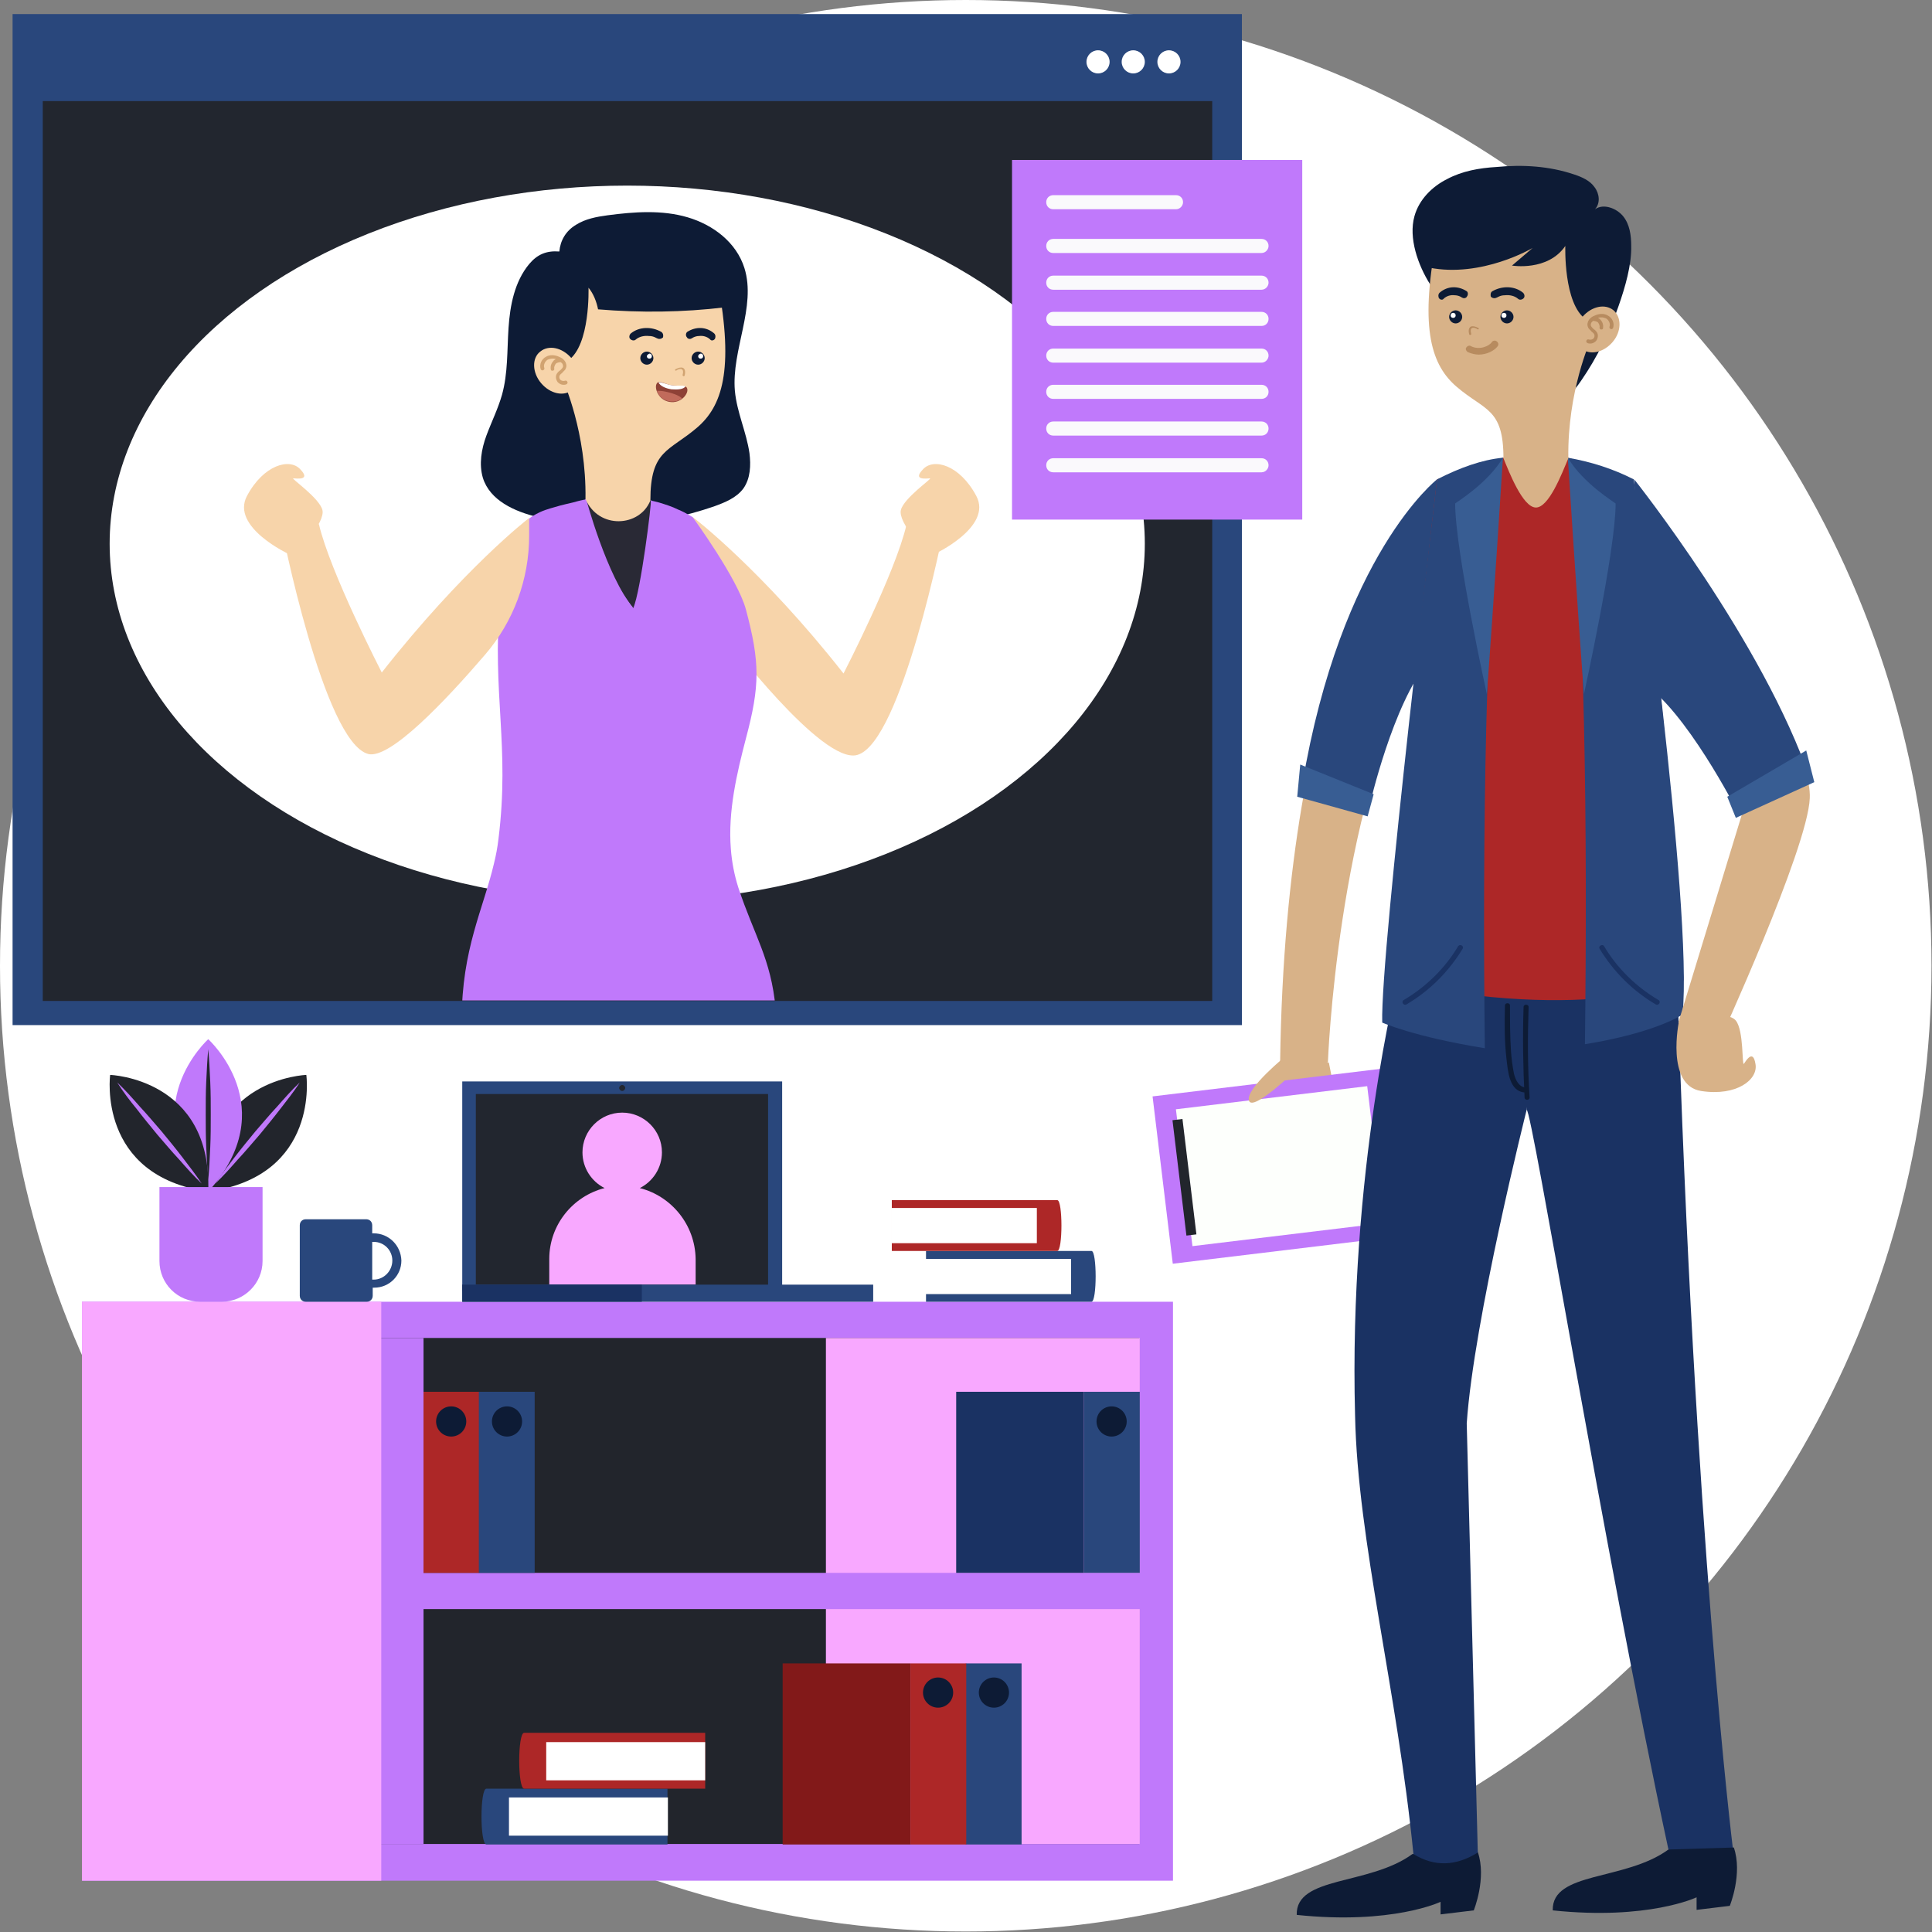 <?xml version="1.0" encoding="utf-8"?>
<!-- Generator: Adobe Illustrator 23.0.1, SVG Export Plug-In . SVG Version: 6.00 Build 0)  -->
<svg version="1.1" xmlns="http://www.w3.org/2000/svg" xmlns:xlink="http://www.w3.org/1999/xlink" x="0px" y="0px"
	 viewBox="0 0 384.1 384.1" style="enable-background:new 0 0 384.1 384.1;" xml:space="preserve">
<rect x="0" y="0" width="384.1" height="384.1" fill="#808080" stroke="none"/>
<style type="text/css">
	.st0{fill:#FFFFFF;}
	.st1{fill:#D8B288;}
	.st2{fill:#C079FB;}
	.st3{fill:#FDFFFC;}
	.st4{fill:#22252C;}
	.st5{fill:#29477C;}
	.st6{fill:#385D93;}
	.st7{fill:#1A3263;}
	.st8{fill:#0D1B35;}
	.st9{fill:#AD2727;}
	.st10{fill:#B78B5F;}
	.st11{opacity:0.95;fill:#22252C;}
	.st12{clip-path:url(#SVGID_2_);}
	.st13{fill:#F7D4AA;}
	.st14{fill:#D1A371;}
	.st15{fill:#8E4136;}
	.st16{fill:#C16B5B;}
	.st17{opacity:0.95;fill:#FDFFFC;}
	.st18{fill:#F8A8FF;}
	.st19{fill:#821919;}
</style>
<g id="BACKGROUND">
</g>
<g id="OBJECTS">
	<circle class="st0" cx="192" cy="192" r="192"/>
	<g>
		<g>
			<g>
				<g>
					<g>
						<path class="st1" d="M257.9,208.8c-2.7,0.6-4.4,3-5.6,6.3c0,0-3.2,14.5-1.9,15.5c1.8,1.4,4.5-9.4,4.5-9.4s1.7,11.1,3.5,10.9
							c1.8-0.2-0.1-10.7-0.1-10.7s2.7,8.3,4,7.8c1.3-0.6-0.7-9.4-0.7-9.4s3,7.5,4.2,7c1.5-0.7-1.6-15.5-1.6-15.5L257.9,208.8z"/>
						<g>
							
								<rect x="237.8" y="208.5" transform="matrix(-0.12 -0.993 0.993 -0.12 54.657 512.395)" class="st2" width="33.5" height="46.9"/>
							
								<rect x="240.8" y="212.8" transform="matrix(-0.12 -0.993 0.993 -0.12 54.657 512.395)" class="st3" width="27.4" height="38.3"/>
							
								<rect x="224" y="233.3" transform="matrix(-0.12 -0.993 0.993 -0.12 31.085 496.074)" class="st4" width="23.1" height="2"/>
						</g>
						<path class="st1" d="M255.8,209.8c0,0-8.2,6.6-7.5,9c0.7,2.4,9.5-6.2,9.5-6.2L255.8,209.8z"/>
					</g>
					<path class="st1" d="M278.9,103.3c0,0-23.3,27.4-24.4,107.9h9.5c0,0,1.8-49.3,17.8-79.3L278.9,103.3z"/>
				</g>
				<g>
					<path class="st5" d="M285.7,95.3c0,0-19.1,14.9-26.8,60.7l13.4,4.1c0,0,4.6-20.2,11.7-28.6L285.7,95.3z"/>
					<polygon class="st6" points="271.9,162.3 273.1,157.9 258.5,152 257.9,158.4 					"/>
				</g>
			</g>
			<g>
				<g>
					<g>
						<path class="st7" d="M333.4,193.3c3.4,112,11.1,174.1,11.1,174.1c-4.3,2.7-8.6,2.9-12.8,0.3c-12.9-59.9-27.1-147.1-28.2-147.1
							l1.4-26.9L333.4,193.3z"/>
						<path class="st8" d="M331.7,367.7c-8.6,6.3-23.2,4.3-23,12.1c19,2,28.6-2.6,28.6-2.6l0,2.5l6.6-0.8c0,0,2.6-6.4,0.8-11.6
							L331.7,367.7z"/>
					</g>
					<g>
						<path class="st8" d="M280.8,368.6c-8.6,6.3-23.2,4.3-23,12.1c19,2,28.6-2.6,28.6-2.6l0,2.5l6.6-0.8c0,0,2.6-6.4,0.8-11.6
							L280.8,368.6z"/>
						<path class="st7" d="M278,194.2l26.9-0.4c0.5,8.7,0.1,17.6-1.4,26.9c0,0-10.5,41.7-11.9,62.3c0.6,23.6,2.2,85.3,2.2,85.3
							c-4.3,2.7-8.6,2.9-12.8,0.3c-3.2-32.4-11.1-62.3-11.6-87.2C268.1,232.9,278,194.2,278,194.2z"/>
					</g>
				</g>
				<g>
					<path class="st8" d="M303.9,200.2c0-0.6-1-0.6-1,0c-0.2,6-0.1,12,0.2,18c0,0.6,1,0.6,1,0C303.7,212.1,303.7,206.2,303.9,200.2z
						"/>
					<path class="st8" d="M303.4,216.2c-1.4,0-2.1-1.5-2.4-2.7c-0.3-1.5-0.5-3-0.6-4.5c-0.2-3-0.2-6.1-0.2-9.1c0-0.6-1-0.6-1,0
						c-0.1,3.5-0.1,7.1,0.3,10.6c0.3,2.4,0.5,6.6,3.8,6.7C304.1,217.2,304.1,216.2,303.4,216.2z"/>
				</g>
			</g>
			<g>
				<g>
					<path class="st9" d="M298.8,91l-13.1,4.3c0,0-6.7,56.3-10,99.7c41.3,8.7,59-0.1,59-0.1c-2.5-51.1-10-99.6-10-99.6l-13-4.3
						H298.8z"/>
					<g>
						<g>
							<path class="st5" d="M298.8,91c-4.2,0.4-8.6,2-13.1,4.3c0,0-11.3,93.9-10.9,108c0,0,6.2,2.8,20.4,5.1
								C294.7,166.6,295.3,117.2,298.8,91z"/>
							<path class="st6" d="M298.8,91c0,0-1.9,29.9-3.2,47c0,0-6.3-28.5-6.3-37.9C289.3,100,295.7,96.2,298.8,91z"/>
							<path class="st7" d="M289.9,188.1c-2.6,4.4-6.4,8.1-10.8,10.7c-0.6,0.3-0.1,1.2,0.5,0.9c4.6-2.7,8.4-6.5,11.2-11.1
								C291.1,188.1,290.3,187.6,289.9,188.1z"/>
						</g>
						<g>
							<path class="st5" d="M311.7,91c4.6,0.8,9,2.2,13.1,4.3c0,0,11.9,85.4,9.7,106.4c0,0-5.2,3.6-19.4,5.9
								C315.6,165.9,315.2,117.2,311.7,91z"/>
							<path class="st6" d="M311.7,91c0,0,1.9,29.9,3.2,47c0,0,6.3-28.5,6.3-37.9C321.2,100,314.8,96.2,311.7,91z"/>
							<path class="st7" d="M318.9,188.1c2.6,4.4,6.4,8.1,10.8,10.7c0.6,0.3,0.1,1.2-0.5,0.9c-4.6-2.7-8.4-6.5-11.2-11.1
								C317.7,188.1,318.6,187.6,318.9,188.1z"/>
						</g>
					</g>
				</g>
				<g>
					<g>
						<g>
							<path class="st1" d="M327.8,100l2,35.7c5,6.9,13,17.5,16.6,25.9l-12.7,41.6l7.9,4.3c0,0,17.8-38.8,18.2-48.8
								C360.5,144.8,327.8,100,327.8,100z"/>
						</g>
						<path class="st1" d="M333.8,203c0,0-2.7,12.8,4.4,13.9c7.1,1.1,11.4-2.3,10.8-5.4c-0.5-3.1-2-0.4-2.3,0
							c-0.4,0.4,0-6.6-1.6-8.6S335.2,201.6,333.8,203z"/>
					</g>
					<g>
						<path class="st5" d="M324.9,95.3c0,0,25.7,32.3,35,59.7l-14.6,6.1c0,0-10.2-20-18.8-25.4L324.9,95.3z"/>
						<polygon class="st6" points="345.1,162.6 343.4,158.4 359.1,149.2 360.7,155.5 						"/>
					</g>
				</g>
			</g>
		</g>
		<g>
			<path class="st8" d="M321.8,60.8c-1.8,5.2-4.3,10.3-7.4,14.8c-1.1,1.6-2.5,3.6-4.7,3.6c-2.4,0-3.7-2-4.8-3.8
				c-5-8.2-15.5-10.7-20.6-18.9c-2.4-3.8-4.3-9.2-3.1-13.5c0.9-3.3,3.5-5.9,6.5-7.4c3-1.6,6.4-2.2,9.8-2.4
				c5.2-0.5,10.5-0.2,15.5,1.5c1.5,0.5,3.1,1.2,4,2.5c1,1.3,1.2,3.2,0.1,4.4c1.7-1.2,4.3-0.2,5.6,1.4c1.3,1.6,1.6,3.8,1.6,5.9
				C324.4,52.6,323.1,57.1,321.8,60.8z"/>
			<path class="st1" d="M313.4,46.6c-5.8-10.7-26.3-7-27.9,1.5c-3.3,17.5-0.8,24.6,4.1,28.8c5.6,4.8,9.3,4.2,9.3,14.2
				c1.1,2.7,3.8,9.7,6.4,9.8c2.6,0.1,5.2-6.7,6.5-9.8c-0.2-13.3,4.4-23.4,4.4-23.4S315.8,51,313.4,46.6z"/>
			<path class="st8" d="M311.2,48.9c-3.5,5.1-10.6,3.9-10.6,3.9l4.1-3.5c0,0-10.1,6-20.6,3.9c0,0-1.5-3.8,3.2-10.2
				c3-4.1,11.7-5.1,19.2-3.7c7.4,1.4,10.7,4.6,10.9,10c0.2,5.3,0.8,12,0.8,12l-2.9,2.2C310.8,60.4,311.2,48.9,311.2,48.9z"/>
			<g>
				<g>
					<path class="st8" d="M300.9,63c0,0.7-0.6,1.3-1.3,1.3c-0.7,0-1.3-0.6-1.3-1.3c0-0.7,0.6-1.3,1.3-1.3
						C300.3,61.7,300.9,62.3,300.9,63z"/>
					<path class="st0" d="M299.5,62.7c0,0.3-0.2,0.5-0.5,0.5c-0.3,0-0.5-0.2-0.5-0.5c0-0.3,0.2-0.5,0.5-0.5
						C299.3,62.2,299.5,62.4,299.5,62.7z"/>
				</g>
				<g>
					<path class="st8" d="M290.7,63c0,0.7-0.6,1.3-1.3,1.3c-0.7,0-1.3-0.6-1.3-1.3c0-0.7,0.6-1.3,1.3-1.3
						C290.1,61.7,290.7,62.3,290.7,63z"/>
					<path class="st0" d="M289.4,62.7c0,0.3-0.2,0.5-0.5,0.5c-0.3,0-0.5-0.2-0.5-0.5c0-0.3,0.2-0.5,0.5-0.5
						C289.2,62.2,289.4,62.4,289.4,62.7z"/>
				</g>
				<path class="st8" d="M291.6,57.9c-1.7-1.1-3.8-1.1-5.4,0.3c-0.3,0.3-0.3,0.8-0.1,1.1c0.2,0.3,0.7,0.4,0.9,0.1
					c0.6-0.6,1.5-0.8,2.2-0.7c0.4,0,0.8,0.1,1.2,0.3c0.3,0.2,0.6,0.4,1,0.2c0.1-0.1,0.2-0.1,0.2-0.2
					C291.9,58.7,291.9,58.1,291.6,57.9z"/>
				<path class="st8" d="M296.7,57.9c1.9-1.1,4.4-1.1,6.1,0.3c0.3,0.3,0.4,0.8,0.1,1.1c-0.3,0.3-0.8,0.4-1.1,0.1
					c-0.7-0.6-1.7-0.8-2.6-0.7c-0.5,0-0.9,0.1-1.3,0.3c-0.4,0.2-0.7,0.4-1.2,0.2c-0.1-0.1-0.2-0.1-0.3-0.2
					C296.3,58.7,296.3,58.1,296.7,57.9z"/>
				<path class="st10" d="M294,70.5c-0.7,0-1.5-0.2-2.2-0.5c-0.3-0.2-0.5-0.6-0.3-0.9c0.2-0.3,0.6-0.5,0.9-0.3
					c1.7,0.9,3.7,0,4.2-0.8c0.2-0.3,0.7-0.4,1-0.1c0.3,0.2,0.4,0.7,0.1,1C297.1,69.7,295.6,70.5,294,70.5z"/>
				<path class="st10" d="M292.3,66.6c-0.1,0-0.1,0-0.2-0.1c-0.3-1.1,0.1-1.5,0.4-1.6c0.4-0.1,0.8,0,1.4,0.3c0.1,0,0.1,0.2,0.1,0.2
					c-0.1,0.1-0.2,0.1-0.2,0.1c-0.4-0.3-0.8-0.4-1.1-0.3c-0.3,0.1-0.4,0.5-0.2,1.2C292.5,66.5,292.5,66.5,292.3,66.6
					C292.4,66.6,292.3,66.6,292.3,66.6z"/>
			</g>
			<g>
				<path class="st1" d="M320.6,68c-1.8,2.1-4.5,2.7-6.2,1.3c-1.7-1.4-1.6-4.2,0.2-6.3c1.8-2.1,4.5-2.7,6.2-1.3
					C322.4,63.1,322.4,65.9,320.6,68z"/>
				<path class="st10" d="M319.6,62.7c-0.7-0.4-1.7-0.4-2.7,0.1c-0.5,0.2-0.8,0.5-1,0.8c-0.3,0.4-0.4,1-0.2,1.4
					c0.1,0.4,0.5,0.6,0.7,0.9c0.2,0.2,0.4,0.3,0.5,0.5c0.2,0.3,0.1,0.7-0.1,0.9c-0.2,0.2-0.6,0.3-0.9,0.2c-0.2-0.1-0.4,0-0.5,0.2
					c-0.1,0.2,0,0.4,0.2,0.5c0.2,0.1,0.4,0.1,0.6,0.1c0.4,0,0.8-0.2,1.1-0.5c0.4-0.5,0.5-1.2,0.2-1.7c-0.2-0.3-0.4-0.5-0.7-0.7
					c-0.2-0.2-0.4-0.4-0.5-0.6c-0.1-0.2,0-0.5,0.1-0.7c0.1-0.1,0.2-0.2,0.3-0.3c0.3,0,0.8,0.1,1,0.3c0.2,0.3,0.4,0.7,0.3,1
					c0,0.2,0.1,0.4,0.3,0.4c0,0,0,0,0.1,0c0.2,0,0.3-0.1,0.3-0.3c0.1-0.6-0.1-1.2-0.5-1.6c-0.1-0.2-0.3-0.3-0.5-0.4
					c0.6-0.2,1.1-0.1,1.6,0.1c0.5,0.3,0.9,1,0.7,1.6c-0.1,0.2,0,0.4,0.2,0.5c0.2,0.1,0.4,0,0.5-0.2C321,64.3,320.6,63.2,319.6,62.7z
					"/>
			</g>
		</g>
	</g>
	<g>
		<g>
			<g>
				<g>
					<rect x="2.5" y="2.8" class="st5" width="244.4" height="201"/>
					<g>
						<circle class="st0" cx="218.3" cy="12.3" r="2.3"/>
						<circle class="st0" cx="225.3" cy="12.3" r="2.3"/>
						<circle class="st0" cx="232.4" cy="12.3" r="2.3"/>
					</g>
				</g>
				<rect x="8.5" y="20.1" class="st11" width="232.5" height="178.9"/>
				<ellipse class="st0" cx="124.7" cy="108.1" rx="102.9" ry="71.2"/>
			</g>
			<g>
				<defs>
					<rect id="SVGID_1_" x="8.5" y="7.7" width="232.5" height="191.2"/>
				</defs>
				<clipPath id="SVGID_2_">
					<use xlink:href="#SVGID_1_"  style="overflow:visible;"/>
				</clipPath>
				<g class="st12">
					<path class="st8" d="M105.2,52.5c-2.9,3.5-3.8,8.2-4.1,12.7c-0.3,4.5-0.1,9-1.3,13.3c-0.8,2.8-2.1,5.4-3.1,8.1
						c-1,2.7-1.5,5.7-0.7,8.4c1.4,4.5,6.3,6.7,10.9,7.8c11.4,2.8,23.6,1.8,35-2.1c2.2-0.8,4.5-1.7,5.9-3.6c1.4-2,1.5-4.6,1.2-7
						c-0.6-4.2-2.5-8.1-2.9-12.4c-0.7-8.1,4.3-16.7,1.9-24.4c-1.6-5.1-6.2-8.6-11.3-10.1c-5.1-1.5-10.6-1.1-15.9-0.4
						c-2.2,0.3-4.4,0.7-6.3,1.9c-2,1.2-3.1,3.1-3.3,5.3C108.6,49.8,106.8,50.6,105.2,52.5z"/>
					<g>
						<g>
							<path class="st13" d="M167.7,133.9c0,0,10.3-20,12.5-29.5l7.5,0.4c0,0-8.4,42.9-17.3,45.3c-7,1.9-26.1-23.4-26.1-23.4
								l-6.6-23.9C137.7,102.7,151.6,113.4,167.7,133.9z"/>
							<path class="st13" d="M185.7,110.2c0,0,11.7-5.4,8.4-11.6c-3.3-6.2-8.5-7.6-10.6-5.3c-2.2,2.3,0.8,1.8,1.4,1.8
								c0.5,0-5.2,3.9-5.8,6.3S183.8,109.9,185.7,110.2z"/>
						</g>
						<g>
							<path class="st2" d="M91.8,202.7c24.9,6.5,44.6,3.8,62.4-2.2c-0.9-9.9-4.3-14.6-7.4-24c-0.8-2.5-1.3-5.1-1.5-7.7
								c-0.6-7.5,1.2-15.1,3-22c2.8-10.5,2.8-15.1,0-25.6c-1.6-6.1-10.6-18.4-10.6-18.4c-0.5-0.3-1.1-0.6-1.6-0.9
								c-0.4-0.2-0.8-0.4-1.3-0.6c-1.2-0.6-2.5-1-3.8-1.4c-5.2-1.4-11.1-1.5-16-0.3c-0.4,0.1-0.7,0.2-1.1,0.3
								c-0.9,0.2-1.7,0.4-2.5,0.6c-1.3,0.4-2.7,0.7-4,1.3c-1.1,0.5-2.1,1.1-3.2,2.1c-3.4,3.1-4.4,11-4.8,15.5
								c-1.6,18.5,2,28.9-0.3,47.4c-0.2,1.7-0.5,3.3-0.9,4.9C96.1,180.7,91.8,188.7,91.8,202.7z"/>
							<g>
								<path class="st11" d="M116.5,99.1c0,0,1.8,12.1,9.4,21.8c0.7-0.7,4.4-13.2,3.5-21.5L116.5,99.1z"/>
								<path class="st2" d="M116.5,99.1c0,0,4.1,15.4,9.4,21.8c0,0-9.4-6.3-14-14.7L116.5,99.1z"/>
								<path class="st2" d="M129.4,99.4c0.2,0.3-2,18.1-3.5,21.5c0,0,6.1-6.8,9.5-15.2L129.4,99.4z"/>
							</g>
						</g>
						<g>
							<path class="st13" d="M75.9,133.7c0,0-10.3-20-12.5-29.5l-7.5,0.4c0,0,8.4,42.9,17.3,45.3c4.3,1.1,15.3-10.5,23.2-19.7
								c5.7-6.6,8.8-15,8.8-23.7V103C105.1,103,92,113.2,75.9,133.7z"/>
							<path class="st13" d="M57.5,110.2c0,0-11.7-5.4-8.4-11.6c3.3-6.2,8.5-7.6,10.6-5.3c2.2,2.3-0.8,1.8-1.4,1.8
								c-0.5,0,5.2,3.9,5.8,6.3C64.7,103.8,59.4,109.9,57.5,110.2z"/>
						</g>
					</g>
					<g>
						<path class="st13" d="M114.8,54.7c5.8-10.7,26.3-7,27.9,1.5c3.3,17.5,0.8,24.6-4.1,28.8c-5.6,4.8-9.3,4.4-9.3,14.5
							c-2.1,5.3-10.3,5.8-12.9-0.3c0.2-13.3-4.4-23.4-4.4-23.4S112.4,59.1,114.8,54.7z"/>
						<path class="st8" d="M144,57.2c-0.4-1.6-1.3-3.6-3.1-6c-3-4.1-11.7-5.1-19.2-3.7c-7.4,1.4-10.7,4.6-10.9,10
							c-0.2,5.3-0.8,12-0.8,12l2.9,2.2c4.5-3,4.1-14.5,4.1-14.5c1,1.2,1.6,2.8,1.9,4.3c8.4,0.7,16.9,0.6,25.2-0.4
							C144.2,59.9,144.2,58.3,144,57.2z"/>
						<g>
							<g>
								<path class="st8" d="M127.3,71.2c0,0.7,0.6,1.3,1.3,1.3c0.7,0,1.3-0.6,1.3-1.3c0-0.7-0.6-1.3-1.3-1.3
									C127.9,69.9,127.3,70.5,127.3,71.2z"/>
								<path class="st0" d="M128.6,70.8c0,0.3,0.2,0.5,0.5,0.5c0.3,0,0.5-0.2,0.5-0.5c0-0.3-0.2-0.5-0.5-0.5
									C128.9,70.4,128.6,70.6,128.6,70.8z"/>
							</g>
							<g>
								<path class="st8" d="M137.5,71.2c0,0.7,0.6,1.3,1.3,1.3c0.7,0,1.3-0.6,1.3-1.3c0-0.7-0.6-1.3-1.3-1.3
									C138.1,69.9,137.5,70.5,137.5,71.2z"/>
								<path class="st0" d="M138.8,70.8c0,0.3,0.2,0.5,0.5,0.5c0.3,0,0.5-0.2,0.5-0.5c0-0.3-0.2-0.5-0.5-0.5
									C139,70.4,138.8,70.6,138.8,70.8z"/>
							</g>
							<path class="st8" d="M136.6,66c1.7-1.1,3.8-1.1,5.4,0.3c0.3,0.3,0.3,0.8,0.1,1.1c-0.2,0.3-0.7,0.4-0.9,0.1
								c-0.6-0.6-1.5-0.8-2.2-0.7c-0.4,0-0.8,0.1-1.2,0.3c-0.3,0.2-0.6,0.4-1,0.2c-0.1-0.1-0.2-0.1-0.2-0.2
								C136.3,66.8,136.3,66.3,136.6,66z"/>
							<path class="st8" d="M131.5,66c-1.9-1.1-4.4-1.1-6.1,0.3c-0.3,0.3-0.4,0.8-0.1,1.1c0.3,0.3,0.8,0.4,1.1,0.1
								c0.7-0.6,1.7-0.8,2.6-0.7c0.5,0,0.9,0.1,1.3,0.3c0.4,0.2,0.7,0.4,1.2,0.2c0.1-0.1,0.2-0.1,0.3-0.2
								C131.9,66.8,131.9,66.3,131.5,66z"/>
							<path class="st14" d="M135.9,74.8c0.1,0,0.1,0,0.2-0.1c0.3-1.1-0.1-1.5-0.4-1.6c-0.4-0.1-0.8,0-1.4,0.3
								c-0.1,0-0.1,0.2-0.1,0.2c0.1,0.1,0.2,0.1,0.2,0.1c0.4-0.3,0.8-0.4,1.1-0.3c0.3,0.1,0.4,0.5,0.2,1.2
								C135.7,74.6,135.7,74.7,135.9,74.8C135.8,74.8,135.8,74.8,135.9,74.8z"/>
							<g>
								<path class="st15" d="M130.6,76.2c0.5-0.7,1.6,0.2,3,0.4c1.4,0.2,2.7-0.2,3,0.6c0.4,1-1.2,3.1-3.5,2.7
									C130.8,79.5,130,77,130.6,76.2z"/>
								<path class="st16" d="M130.6,77.7c0.4,0,0.9,0,1.4,0.1c1.6,0.3,3,0.8,3.6,1.4c-0.6,0.5-1.4,0.7-2.4,0.6
									C131.7,79.6,130.9,78.6,130.6,77.7z"/>
								<path class="st0" d="M133.5,77.4c-1.3-0.2-2.3-0.7-2.6-1.4c0.6-0.1,1.5,0.4,2.7,0.6c1.1,0.2,2.2-0.1,2.7,0.2
									C135.9,77.4,134.8,77.5,133.5,77.4z"/>
							</g>
						</g>
						<g>
							<path class="st13" d="M107.6,76.2c1.8,2.1,4.5,2.7,6.2,1.3c1.7-1.4,1.6-4.2-0.2-6.3c-1.8-2.1-4.5-2.7-6.2-1.3
								C105.7,71.2,105.8,74.1,107.6,76.2z"/>
							<path class="st14" d="M108.6,70.9c0.7-0.4,1.7-0.4,2.7,0.1c0.5,0.2,0.8,0.5,1,0.8c0.3,0.4,0.4,1,0.2,1.4
								c-0.1,0.4-0.5,0.6-0.7,0.9c-0.2,0.2-0.4,0.3-0.5,0.5c-0.2,0.3-0.1,0.7,0.1,0.9c0.2,0.2,0.6,0.3,0.9,0.2
								c0.2-0.1,0.4,0,0.5,0.2c0.1,0.2,0,0.4-0.2,0.5c-0.2,0.1-0.4,0.1-0.6,0.1c-0.4,0-0.8-0.2-1.1-0.5c-0.4-0.5-0.5-1.2-0.2-1.7
								c0.2-0.3,0.4-0.5,0.7-0.7c0.2-0.2,0.4-0.4,0.5-0.6c0.1-0.2,0-0.5-0.1-0.7c-0.1-0.1-0.2-0.2-0.3-0.3c-0.3,0-0.8,0.1-1,0.3
								c-0.2,0.3-0.4,0.7-0.3,1c0,0.2-0.1,0.4-0.3,0.4c0,0,0,0-0.1,0c-0.2,0-0.3-0.1-0.3-0.3c-0.1-0.6,0.1-1.2,0.5-1.6
								c0.1-0.2,0.3-0.3,0.5-0.4c-0.6-0.2-1.1-0.1-1.6,0.1c-0.5,0.3-0.9,1-0.7,1.6c0.1,0.2,0,0.4-0.2,0.5c-0.2,0.1-0.4,0-0.5-0.2
								C107.2,72.5,107.6,71.4,108.6,70.9z"/>
						</g>
					</g>
				</g>
			</g>
		</g>
		<g>
			<rect x="201.2" y="31.8" class="st2" width="57.7" height="71.5"/>
			<g>
				<path class="st17" d="M233.8,41.6h-24.4c-0.8,0-1.4-0.6-1.4-1.4l0,0c0-0.8,0.6-1.4,1.4-1.4h24.4c0.8,0,1.4,0.6,1.4,1.4l0,0
					C235.2,40.9,234.6,41.6,233.8,41.6z"/>
				<path class="st17" d="M250.8,50.3h-41.4c-0.8,0-1.4-0.6-1.4-1.4l0,0c0-0.8,0.6-1.4,1.4-1.4h41.4c0.8,0,1.4,0.6,1.4,1.4l0,0
					C252.2,49.6,251.6,50.3,250.8,50.3z"/>
				<path class="st17" d="M250.8,57.6h-41.4c-0.8,0-1.4-0.6-1.4-1.4l0,0c0-0.8,0.6-1.4,1.4-1.4h41.4c0.8,0,1.4,0.6,1.4,1.4l0,0
					C252.2,56.9,251.6,57.6,250.8,57.6z"/>
				<path class="st17" d="M250.8,64.8h-41.4c-0.8,0-1.4-0.6-1.4-1.4l0,0c0-0.8,0.6-1.4,1.4-1.4h41.4c0.8,0,1.4,0.6,1.4,1.4l0,0
					C252.2,64.2,251.6,64.8,250.8,64.8z"/>
				<path class="st17" d="M250.8,72.1h-41.4c-0.8,0-1.4-0.6-1.4-1.4l0,0c0-0.8,0.6-1.4,1.4-1.4h41.4c0.8,0,1.4,0.6,1.4,1.4l0,0
					C252.2,71.4,251.6,72.1,250.8,72.1z"/>
				<path class="st17" d="M250.8,79.3h-41.4c-0.8,0-1.4-0.6-1.4-1.4l0,0c0-0.8,0.6-1.4,1.4-1.4h41.4c0.8,0,1.4,0.6,1.4,1.4l0,0
					C252.2,78.7,251.6,79.3,250.8,79.3z"/>
				<path class="st17" d="M250.8,86.6h-41.4c-0.8,0-1.4-0.6-1.4-1.4l0,0c0-0.8,0.6-1.4,1.4-1.4h41.4c0.8,0,1.4,0.6,1.4,1.4l0,0
					C252.2,86,251.6,86.6,250.8,86.6z"/>
				<path class="st17" d="M250.8,93.9h-41.4c-0.8,0-1.4-0.6-1.4-1.4l0,0c0-0.8,0.6-1.4,1.4-1.4h41.4c0.8,0,1.4,0.6,1.4,1.4l0,0
					C252.2,93.2,251.6,93.9,250.8,93.9z"/>
			</g>
		</g>
	</g>
	<g>
		<g>
			<g>
				<rect x="16.3" y="258.8" class="st2" width="216.9" height="115.1"/>
				<rect x="22.9" y="266" class="st4" width="203.6" height="100.6"/>
				<rect x="164.2" y="266" class="st18" width="62.4" height="100.6"/>
				<rect x="75.7" y="266" class="st2" width="8.5" height="100.6"/>
				<rect x="21.8" y="312.7" class="st2" width="206.3" height="7.2"/>
				<rect x="16.3" y="258.8" class="st18" width="59.5" height="115.1"/>
			</g>
			<g>
				<g>
					<g>
						<rect x="84.2" y="276.7" class="st9" width="11.1" height="36"/>
						<circle class="st8" cx="89.7" cy="282.6" r="3"/>
					</g>
					<g>
						<rect x="95.2" y="276.7" class="st5" width="11.1" height="36"/>
						<circle class="st8" cx="100.8" cy="282.6" r="3"/>
					</g>
				</g>
				<g>
					<rect x="190.1" y="276.7" class="st7" width="25.4" height="36"/>
					<g>
						<rect x="215.5" y="276.7" class="st5" width="11.1" height="36"/>
						<circle class="st8" cx="221" cy="282.6" r="3"/>
					</g>
				</g>
				<g>
					<g>
						<rect x="192" y="330.7" class="st5" width="11.1" height="36"/>
						<circle class="st8" cx="197.6" cy="336.5" r="3"/>
					</g>
					<g>
						<rect x="155.6" y="330.7" class="st19" width="25.4" height="36"/>
						<g>
							<rect x="181" y="330.7" class="st9" width="11.1" height="36"/>
							<circle class="st8" cx="186.5" cy="336.5" r="3"/>
						</g>
					</g>
				</g>
				<g>
					<g>
						<path class="st5" d="M132.7,355.6v11.1h-36c-1.3,0-1.3-11.1,0-11.1H132.7z"/>
						
							<rect x="113.1" y="345.4" transform="matrix(6.123234e-17 -1 1 6.123234e-17 -244.212 478.05)" class="st0" width="7.6" height="31.6"/>
					</g>
					<g>
						<path class="st9" d="M140.2,344.5v11.1h-36c-1.3,0-1.3-11.1,0-11.1H140.2z"/>
						
							<rect x="120.5" y="334.3" transform="matrix(6.123234e-17 -1 1 6.123234e-17 -225.706 474.449)" class="st0" width="7.6" height="31.6"/>
					</g>
				</g>
			</g>
		</g>
		<g>
			<g>
				<g>
					<path class="st5" d="M184.1,248.7v10.1H217c1.1,0,1.1-10.1,0-10.1H184.1z"/>
					
						<rect x="195" y="239.3" transform="matrix(6.123234e-17 -1 1 6.123234e-17 -55.259 452.28)" class="st0" width="7" height="28.9"/>
				</g>
				<g>
					<path class="st9" d="M177.3,238.6v10.1h32.9c1.1,0,1.1-10.1,0-10.1H177.3z"/>
					
						<rect x="188.2" y="229.2" transform="matrix(6.123234e-17 -1 1 6.123234e-17 -51.965 435.359)" class="st0" width="7" height="28.9"/>
				</g>
			</g>
			<g>
				<g>
					<g>
						<path class="st4" d="M41.4,236.9c-0.8-22.5,19.5-23.2,19.5-23.2S63.7,233.8,41.4,236.9z"/>
						<path class="st2" d="M59.6,215.2c-1.6,1.5-3,3.1-4.5,4.8c-1.5,1.6-2.9,3.3-4.3,4.9c-1.4,1.7-2.8,3.4-4.1,5.1
							c-1.3,1.7-2.7,3.5-3.9,5.3c1.6-1.5,3-3.1,4.5-4.8c1.5-1.6,2.9-3.3,4.3-4.9c1.4-1.7,2.8-3.4,4.1-5.1
							C57,218.8,58.4,217.1,59.6,215.2z"/>
					</g>
					<g>
						<path class="st2" d="M41.4,236.9c15.1-16.7,0-30.3,0-30.3S26.3,220.2,41.4,236.9z"/>
						<path class="st4" d="M41.4,208.6c0.2,2.2,0.3,4.4,0.4,6.5c0.1,2.2,0.1,4.4,0.1,6.5c0,2.2,0,4.4-0.1,6.5
							c-0.1,2.2-0.2,4.4-0.4,6.5c-0.2-2.2-0.3-4.4-0.4-6.5c-0.1-2.2-0.1-4.4-0.1-6.5c0-2.2,0-4.4,0.1-6.5
							C41.1,213,41.2,210.8,41.4,208.6z"/>
					</g>
					<g>
						<path class="st4" d="M41.4,236.9c0.8-22.5-19.5-23.2-19.5-23.2S19.2,233.8,41.4,236.9z"/>
						<path class="st2" d="M23.3,215.2c1.6,1.5,3,3.1,4.5,4.8c1.5,1.6,2.9,3.3,4.3,4.9c1.4,1.7,2.8,3.4,4.1,5.1
							c1.3,1.7,2.7,3.5,3.9,5.3c-1.6-1.5-3-3.1-4.5-4.8c-1.5-1.6-2.9-3.3-4.3-4.9c-1.4-1.7-2.8-3.4-4.1-5.1
							C25.8,218.8,24.5,217.1,23.3,215.2z"/>
					</g>
				</g>
				<path class="st2" d="M44.1,258.8h-4.3c-4.5,0-8.1-3.6-8.1-8.1v-14.7h20.5v14.7C52.2,255.2,48.5,258.8,44.1,258.8z"/>
			</g>
			<g>
				<g>
					<rect x="91.9" y="215" class="st5" width="63.6" height="41.7"/>
					<rect x="94.6" y="217.5" class="st11" width="58.1" height="39.1"/>
					<path class="st18" d="M127.2,236.2c2.6-1.3,4.4-4,4.4-7.1c0-4.4-3.6-7.9-7.9-7.9c-4.4,0-7.9,3.6-7.9,7.9c0,3.1,1.8,5.8,4.4,7.1
						c-6.3,1.6-11,7.3-11,14.1v5.1h29.1v-5.1C138.2,243.5,133.5,237.8,127.2,236.2z"/>
					<path class="st11" d="M124.3,216.3c0,0.3-0.3,0.6-0.6,0.6s-0.6-0.3-0.6-0.6s0.3-0.6,0.6-0.6S124.3,216,124.3,216.3z"/>
				</g>
				<g>
					<rect x="91.9" y="255.4" class="st5" width="81.7" height="3.4"/>
					<rect x="91.9" y="255.4" class="st7" width="35.7" height="3.4"/>
				</g>
			</g>
			<path class="st5" d="M74.3,245.2H74v-1.6c0-0.7-0.5-1.2-1.2-1.2H60.8c-0.7,0-1.2,0.5-1.2,1.2v14c0,0.7,0.5,1.2,1.2,1.2h12.1
				c0.7,0,1.2-0.5,1.2-1.2V256h0.3c3,0,5.4-2.4,5.4-5.4C79.7,247.6,77.3,245.2,74.3,245.2z M74.3,254.4H74v-7.5h0.3
				c2.1,0,3.7,1.7,3.7,3.7C78,252.7,76.3,254.4,74.3,254.4z"/>
		</g>
	</g>
</g>
</svg>
